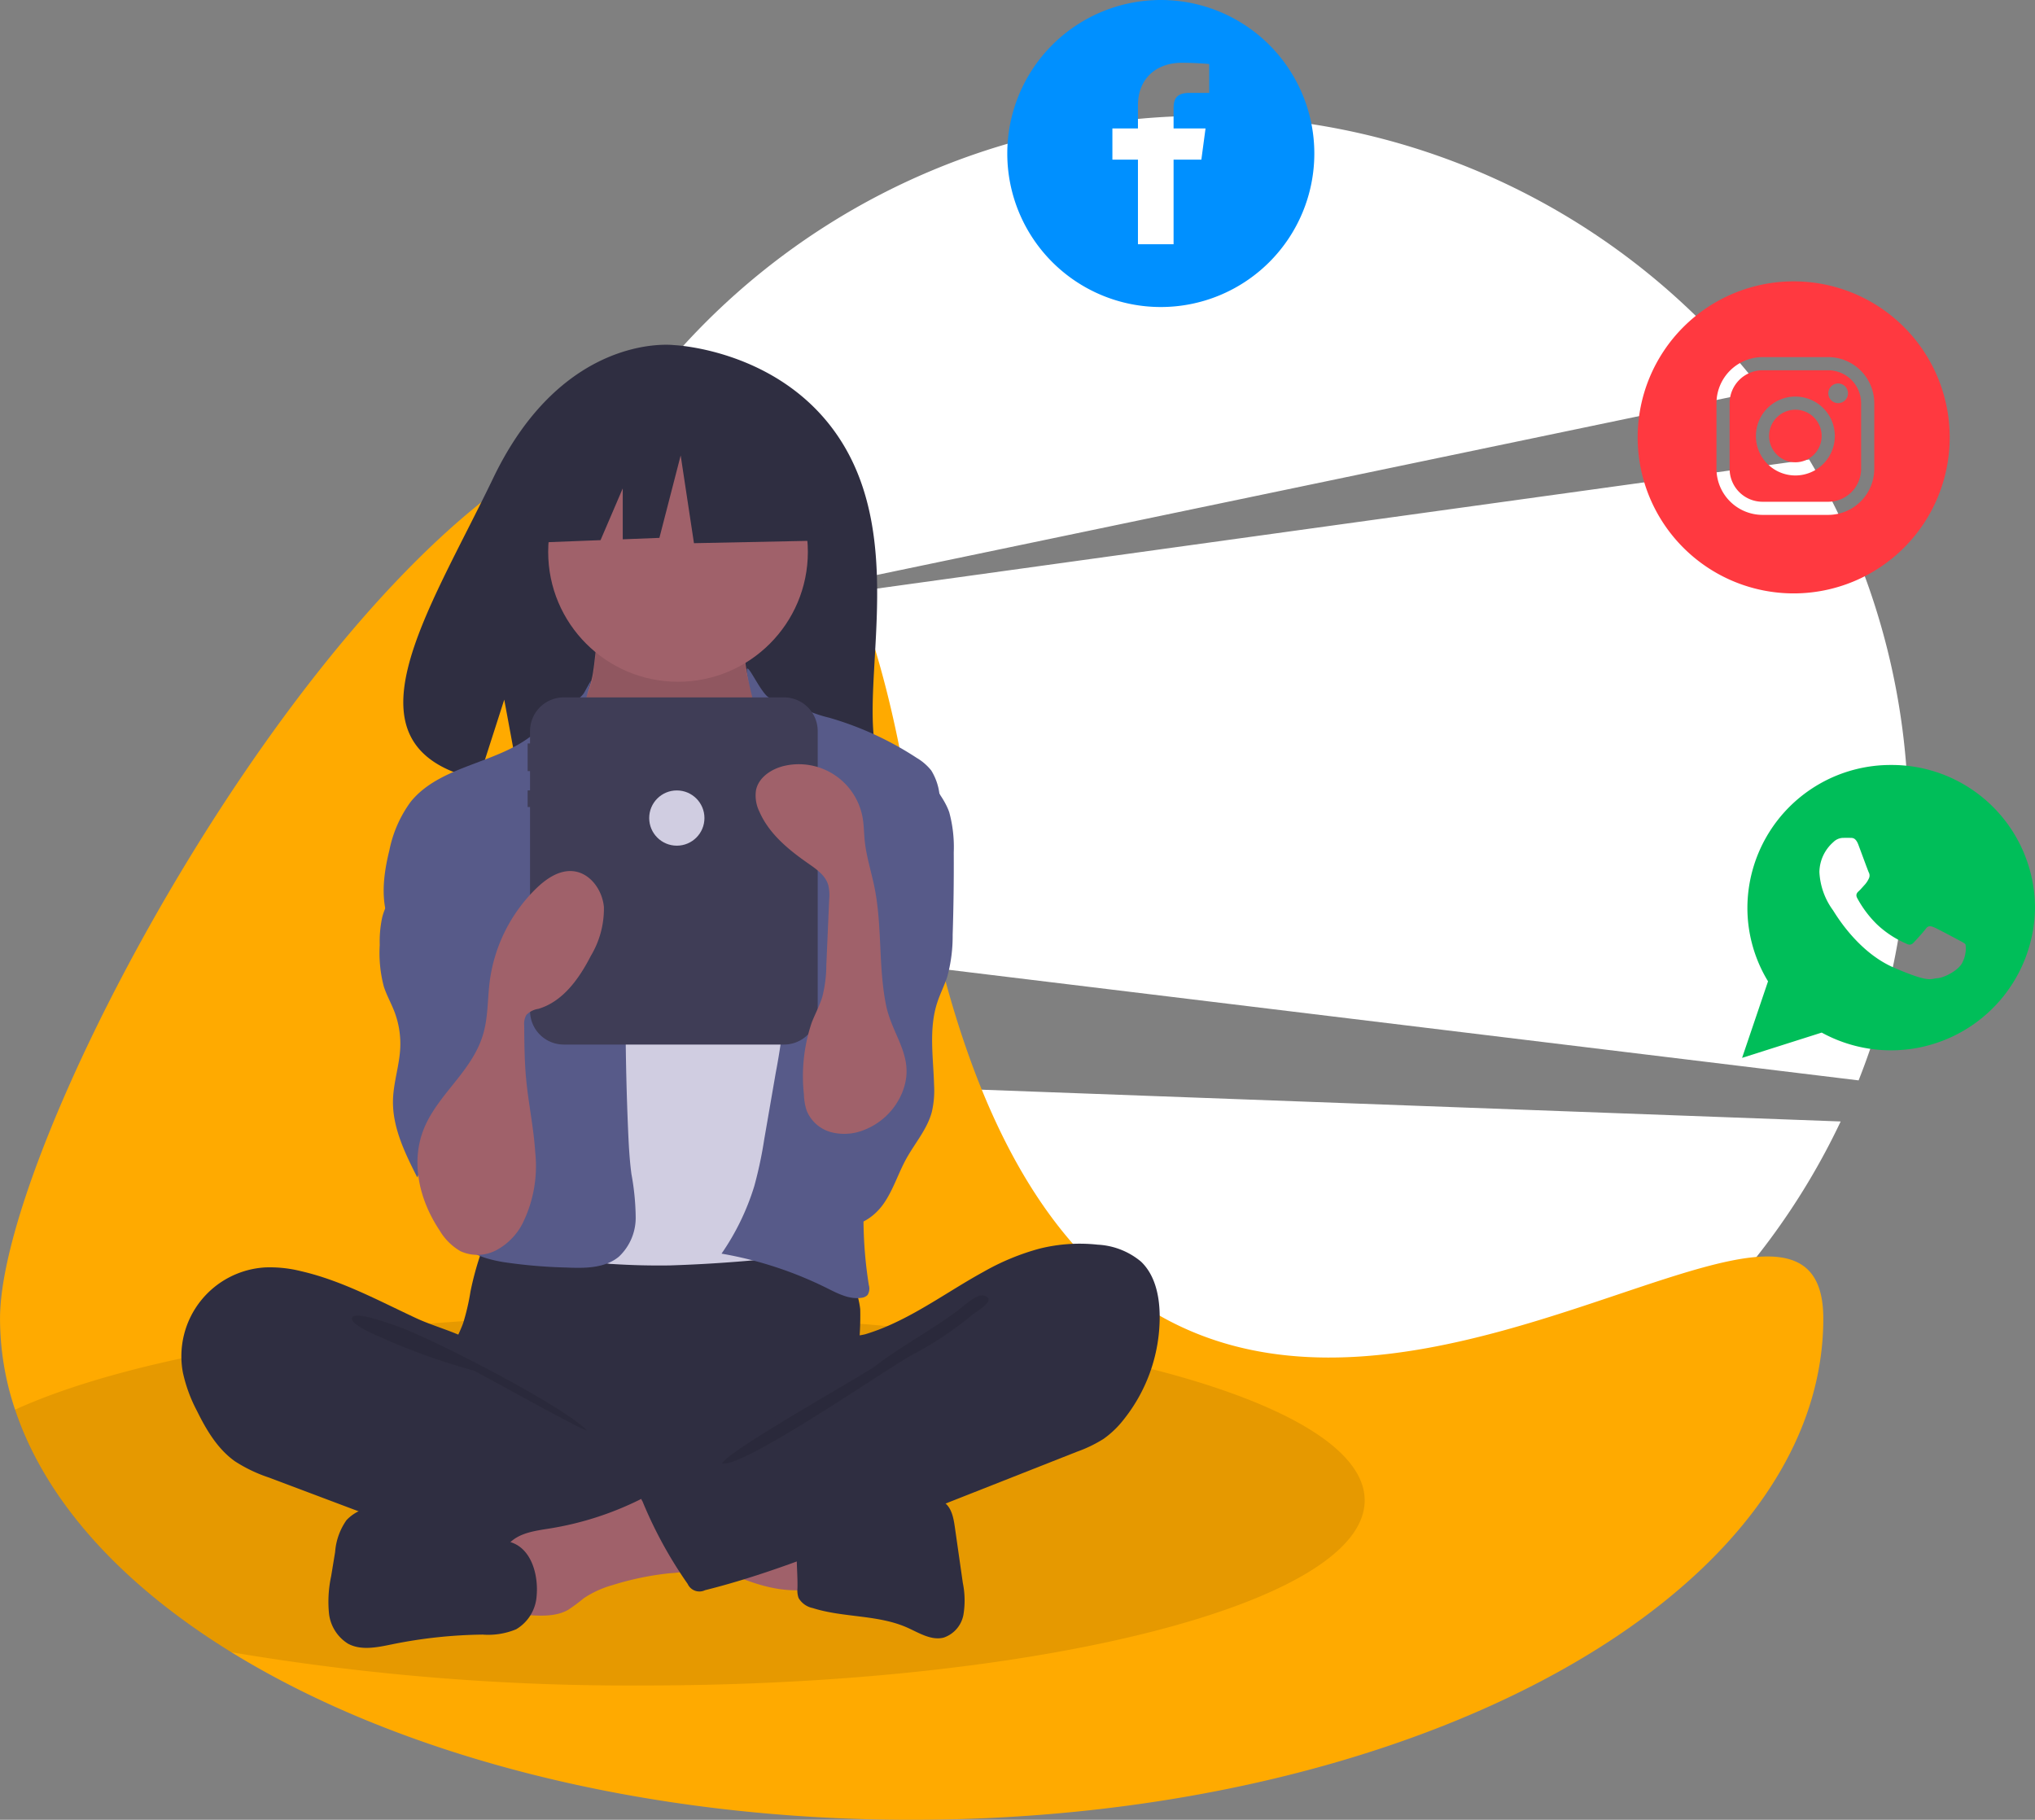 <svg xmlns="http://www.w3.org/2000/svg" width="284.151" height="254.117" viewBox="0 0 284.151 254.117">
  <rect x="0" y="0" width="284.151" height="254.117" fill="#808080" stroke="none"/>
  <g id="Grupo_306" data-name="Grupo 306" transform="translate(-70 -2111.278)">
    <g id="undraw_social_girl_562b" transform="translate(69.999 2111.278)">
      <path id="Caminho_717" data-name="Caminho 717" d="M579.757,248.383a98.533,98.533,0,0,0-6.905-86.7l-157.42,21.8,150.859-31.44a98.373,98.373,0,0,0-175.4,73.383Z" transform="translate(-320.235 -97.519)" fill="#fff"/>
      <path id="Caminho_718" data-name="Caminho 718" d="M409.909,519.317A98.394,98.394,0,0,0,590.615,526Z" transform="translate(-333.596 -369.399)" fill="#fff"/>
      <path id="Caminho_719" data-name="Caminho 719" d="M433.1,368.158c0,38.655-56.993,69.988-127.294,69.988-37.768,0-71.693-9.042-95-23.407-15.21-9.37-25.9-21.007-30.192-33.868a39.862,39.862,0,0,1-2.1-12.714c0-38.651,105.488-213,127.294-69.984S433.1,329.507,433.1,368.158Z" transform="translate(-178.508 -184.029)" fill="#fa0"/>
      <path id="Caminho_720" data-name="Caminho 720" d="M373.327,647.5c0,14.272-45.073,25.845-100.678,25.845a333.606,333.606,0,0,1-57.587-4.644c-15.21-9.37-25.9-21.007-30.192-33.868,17.262-7.865,50.1-13.177,87.779-13.177C328.254,621.651,373.327,633.223,373.327,647.5Z" transform="translate(-182.772 -437.985)" opacity="0.1"/>
      <path id="Caminho_721" data-name="Caminho 721" d="M410.839,224.854c-7.979-13.482-23.764-14.11-23.764-14.11s-15.382-1.967-25.25,18.566c-9.2,19.138-21.891,37.617-2.044,42.1l3.585-11.158,2.22,11.989a77.67,77.67,0,0,0,8.492.145c21.255-.686,41.5.2,40.845-7.426C414.058,254.817,418.516,237.826,410.839,224.854Z" transform="translate(-292.956 -162.553)" fill="#2f2e41"/>
      <path id="Caminho_722" data-name="Caminho 722" d="M371.152,597.251a31.472,31.472,0,0,1-1.018,4.381c-.5,1.4-1.27,2.7-1.727,4.121-1.455,4.521.562,9.563,3.784,13.053a21.3,21.3,0,0,0,10.385,6.166,42.368,42.368,0,0,0,8.924.938c8.294.281,16.8.533,24.662-2.133a42.848,42.848,0,0,0,7.165-3.255,5.365,5.365,0,0,0,1.859-1.464,5.116,5.116,0,0,0,.671-3c-.018-3.516-.73-7.014-.561-10.527a41.721,41.721,0,0,0,.279-5.829,10.753,10.753,0,0,0-8.218-9.262,22.323,22.323,0,0,0-6.812,0,173.7,173.7,0,0,1-17.728.793c-6.048-.039-12.058-.962-18.076-1.058-1.78-.029-1.744.52-2.31,2.242A41.959,41.959,0,0,0,371.152,597.251Z" transform="translate(-305.459 -416.885)" fill="#2f2e41"/>
      <path id="Caminho_723" data-name="Caminho 723" d="M415.062,333.64a10.557,10.557,0,0,1-1.519,4.35c-1.052,1.439-2.768,2.261-3.9,3.638-1.7,2.073-1.8,4.989-1.809,7.672-.006,2.472.044,5.108,1.422,7.16a12.511,12.511,0,0,0,3.586,3.162c5.169,3.483,10.755,7.029,16.987,7.144,2.582.048,5.351-.619,7.05-2.564a10.586,10.586,0,0,0,1.707-3.045,40.439,40.439,0,0,0,2.863-12.311,14.456,14.456,0,0,0-.545-5.914c-.757-2.111-2.288-3.848-3.3-5.849a13.021,13.021,0,0,1-1.253-7.705.832.832,0,0,0-.044-.558.813.813,0,0,0-.67-.272l-12.357-.89a26.893,26.893,0,0,1-3.431-.393c-.666-.135-2.426-1.082-3.061-.83C415.612,326.9,415.3,332.378,415.062,333.64Z" transform="translate(-332.206 -240.097)" fill="#a0616a"/>
      <path id="Caminho_724" data-name="Caminho 724" d="M415.062,334.81a10.557,10.557,0,0,1-1.519,4.35c-1.052,1.439-2.768,2.261-3.9,3.638-1.7,2.073-1.8,4.989-1.809,7.672-.006,2.472.044,5.108,1.422,7.16a12.512,12.512,0,0,0,3.586,3.161c5.169,3.483,10.755,7.029,16.987,7.144,2.582.048,5.351-.619,7.05-2.564a10.586,10.586,0,0,0,1.707-3.045,40.44,40.44,0,0,0,2.863-12.311,14.456,14.456,0,0,0-.545-5.914c-.757-2.111-2.288-3.848-3.3-5.849a13.021,13.021,0,0,1-1.253-7.705.832.832,0,0,0-.044-.558.814.814,0,0,0-.67-.272l-12.357-.89a26.893,26.893,0,0,1-3.431-.392c-.666-.135-2.426-1.082-3.061-.83C415.612,328.07,415.3,333.548,415.062,334.81Z" transform="translate(-332.206 -240.881)" opacity="0.1"/>
      <circle id="Elipse_114" data-name="Elipse 114" cx="18.13" cy="18.13" r="18.13" transform="translate(76.544 58.94)" fill="#a0616a"/>
      <path id="Caminho_725" data-name="Caminho 725" d="M424.148,396.952a11.119,11.119,0,0,0,3.184,2.545,10.006,10.006,0,0,0,3.978.757c3.268.092,6.811-.507,9.084-2.856,2.931-3.029,2.834-7.914,5.131-11.447a2.551,2.551,0,0,1,.74-.81,2.4,2.4,0,0,1,1.259-.289c2.9-.027,5.428,1.854,7.709,3.648a10.154,10.154,0,0,1,2.713,2.764,9.368,9.368,0,0,1,.915,2.8,123.1,123.1,0,0,1,1.862,16.8c.2,3.109.4,6.22.387,9.335-.049,10.263-2.435,20.354-4.807,30.339-.306,1.287-.724,2.725-1.894,3.341a4.669,4.669,0,0,1-1.653.4,202.244,202.244,0,0,1-20.442,1.7q-4,.062-8-.194a4.31,4.31,0,0,1-1.348-.235,3.8,3.8,0,0,1-1.47-1.248c-3.7-4.662-3.918-11.108-3.895-17.06q.087-21.828,1.56-43.621c.081-1.2.1-2.656-.765-3.6A45.024,45.024,0,0,0,424.148,396.952Z" transform="translate(-338.749 -279.276)" fill="#d0cde1"/>
      <path id="Caminho_726" data-name="Caminho 726" d="M368.948,354.779c-.612,1.108-5.127,3.861-6,4.779-4.869,5.133-13.757,4.94-18.21,10.438a17.129,17.129,0,0,0-2.98,6.781c-.847,3.417-1.3,7.144.12,10.366,1.365,3.1,4.238,5.244,6.189,8.013,2.142,3.041,3.105,6.733,4.028,10.336a23.789,23.789,0,0,1,1.1,8.12c-.3,3.108-1.806,5.954-2.694,8.947s-1.041,6.559,1.012,8.912c1.508,1.728,3.874,2.414,6.136,2.8a70.5,70.5,0,0,0,8.745.761c2.585.114,5.435.136,7.422-1.521a7.462,7.462,0,0,0,2.338-5.47,35.3,35.3,0,0,0-.6-6.086c-.276-2.1-.381-4.215-.47-6.33q-.6-14.233-.163-28.484a24.238,24.238,0,0,0-.288-5.911c-.554-2.541-1.928-4.813-3.074-7.148a27.05,27.05,0,0,1-3-14.289C368.909,354.709,371.127,350.835,368.948,354.779Z" transform="translate(-287.389 -258.037)" fill="#575a89"/>
      <path id="Caminho_727" data-name="Caminho 727" d="M490.281,351.571c.933.959,4.1,1.275,5.288,1.892a18.53,18.53,0,0,0,3.476,1.2,45.132,45.132,0,0,1,12.212,5.605,7.412,7.412,0,0,1,2.042,1.764,8.086,8.086,0,0,1,1.13,3.19,27.15,27.15,0,0,1-.972,17.825l-3.476,11.113c-2.595,8.295-5.206,16.672-5.936,25.332a59.585,59.585,0,0,0,.535,14.388,1.706,1.706,0,0,1-.175,1.394,1.373,1.373,0,0,1-.851.392c-1.678.262-3.3-.593-4.821-1.35a53.389,53.389,0,0,0-14.718-4.816,34.217,34.217,0,0,0,4.571-9.424,57.035,57.035,0,0,0,1.381-6.481l1.617-9.352a91.9,91.9,0,0,0,1.387-10.342,12.947,12.947,0,0,0-.225-3.9,18.9,18.9,0,0,0-1.477-3.513,30.02,30.02,0,0,1-2.867-17.93c.459-2.652,1.351-5.308.979-7.974-.358-2.563.014-4.555-.644-7.092C486.038,343.084,488.527,349.768,490.281,351.571Z" transform="translate(-383.264 -254.442)" fill="#575a89"/>
      <path id="Caminho_728" data-name="Caminho 728" d="M343.553,415.756c-1.215,2.521-3.246,4.669-3.937,7.381a16.124,16.124,0,0,0-.343,3.858,18.324,18.324,0,0,0,.572,5.8c.386,1.2,1.014,2.3,1.466,3.471a12.586,12.586,0,0,1,.824,5.142c-.122,2.428-.947,4.786-1.011,7.216-.1,3.822,1.667,7.416,3.392,10.828a7.96,7.96,0,0,1,11.571-3.788,2.373,2.373,0,0,0,.521-1.73q.191-6.652.369-13.3c.187-6.859.365-13.809-1.213-20.487a19.328,19.328,0,0,0-3.853-8.357c-1.07-1.231-4.7-4.475-6.459-3.1-.79.62-.605,2.309-.73,3.164A13.424,13.424,0,0,1,343.553,415.756Z" transform="translate(-286.249 -295.032)" fill="#575a89"/>
      <path id="Caminho_729" data-name="Caminho 729" d="M537.554,395.65a18.554,18.554,0,0,1,.62,5.581q.035,5.75-.152,11.5a21.434,21.434,0,0,1-.747,5.822c-.392,1.234-1,2.391-1.4,3.62-1.214,3.685-.551,7.682-.447,11.56a13.134,13.134,0,0,1-.318,3.74c-.641,2.4-2.363,4.347-3.565,6.526-1.142,2.069-1.83,4.389-3.194,6.319s-3.724,3.46-6.011,2.867a6.637,6.637,0,0,1-3.817-3.558,17.453,17.453,0,0,1-1.8-11.321c.855-4.707,3.62-8.883,4.618-13.563,1.369-6.426-.712-13.057-.65-19.627a9.487,9.487,0,0,1,.414-3.042,12.732,12.732,0,0,1,2.684-3.9,49.272,49.272,0,0,0,3.608-4.735c.743-1.108,1.752-3.958,3.069-4.195C533.4,388.712,536.825,393.378,537.554,395.65Z" transform="translate(-404.999 -282.191)" fill="#575a89"/>
      <path id="Caminho_730" data-name="Caminho 730" d="M272.023,601.884a17.9,17.9,0,0,0-4.978-.529A12.424,12.424,0,0,0,255.51,616a20.866,20.866,0,0,0,1.972,5.39c1.32,2.679,2.9,5.352,5.347,7.069a20.828,20.828,0,0,0,4.719,2.246l12.872,4.849c1.894.713,3.787,1.427,5.7,2.088a111.481,111.481,0,0,0,29.77,5.919,32.239,32.239,0,0,0,9.243-.468,3.009,3.009,0,0,0,1.893-1.023,3.242,3.242,0,0,0,.423-1.4l.792-5.545a4.644,4.644,0,0,0-.067-2.337,4.477,4.477,0,0,0-2.139-2.016c-8.462-4.86-18.343-7.542-25.465-14.212-1.677-1.57-3.08-4.06-5.117-5.126-2.31-1.21-5.031-1.9-7.419-3.015C282.813,605.985,277.681,603.185,272.023,601.884Z" transform="translate(-229.979 -424.375)" fill="#2f2e41"/>
      <path id="Caminho_731" data-name="Caminho 731" d="M333.248,623.059c4.55,1.426,23.758,11.3,27.05,14.751-.441.159-15.414-8.232-15.864-8.367a90.491,90.491,0,0,1-12.069-4.253c-.78-.361-5.069-2.057-4.875-3.041C327.71,621.037,332.441,622.806,333.248,623.059Z" transform="translate(-278.354 -438.075)" opacity="0.1"/>
      <path id="Caminho_732" data-name="Caminho 732" d="M479.158,714.162a1.069,1.069,0,0,0,.721-.212,1.114,1.114,0,0,0,.225-.83l-.021-7.554a23.22,23.22,0,0,0-6.987-1.685l-11.128-1.487c.256.034-1.74,4.793-1.434,5.428.539,1.12,4.661,2.112,5.824,2.641C470.4,712.3,474.6,714.32,479.158,714.162Z" transform="translate(-367.505 -492.1)" fill="#a0616a"/>
      <path id="Caminho_733" data-name="Caminho 733" d="M397.265,700.909c-2.1.335-4.446.63-5.807,2.266-1.726,2.074-.991,5.166-.168,7.735A2.508,2.508,0,0,0,394.216,713c1.916.121,3.955.216,5.629-.724a24.661,24.661,0,0,0,2.187-1.625,14.021,14.021,0,0,1,4.021-1.838,40.655,40.655,0,0,1,8.071-1.663,12.552,12.552,0,0,0,3.179-.56,3.523,3.523,0,0,0,2.239-2.174c.388-1.373-.41-2.772-1.175-3.976a15.863,15.863,0,0,0-3.384-4.183c-2.073-1.611-3.1-.374-5.188.656A44.015,44.015,0,0,1,397.265,700.909Z" transform="translate(-320.525 -487.469)" fill="#a0616a"/>
      <path id="Caminho_734" data-name="Caminho 734" d="M342.906,707.705l-13.341-3.943a17.656,17.656,0,0,0-4.965-.962,5.96,5.96,0,0,0-4.559,1.844,8.881,8.881,0,0,0-1.588,4.448l-.552,3.367a16.911,16.911,0,0,0-.309,5.171,5.717,5.717,0,0,0,2.65,4.26c1.846,1.007,4.109.515,6.169.094a67.167,67.167,0,0,1,12.643-1.356,10.148,10.148,0,0,0,4.683-.747,5.846,5.846,0,0,0,2.853-4.659C346.852,712.345,345.894,708.588,342.906,707.705Z" transform="translate(-271.658 -492.373)" fill="#2f2e41"/>
      <path id="Caminho_735" data-name="Caminho 735" d="M521.482,701.817c1.729-.3,3.256-1.286,4.913-1.866a21.854,21.854,0,0,1,7.332-.808,4.708,4.708,0,0,1,2.629.526c1.089.725,1.368,2.175,1.553,3.47l1.117,7.811a12.259,12.259,0,0,1,.091,4.425,4.163,4.163,0,0,1-2.751,3.216c-1.745.453-3.455-.661-5.1-1.393-4.117-1.83-8.9-1.362-13.2-2.73a2.957,2.957,0,0,1-1.975-1.412,3.213,3.213,0,0,1-.154-1.35c.073-2.511-.456-5.939.3-8.339C516.92,701.211,519.552,701.817,521.482,701.817Z" transform="translate(-404.585 -489.92)" fill="#2f2e41"/>
      <path id="Caminho_736" data-name="Caminho 736" d="M505.572,592.034a23.168,23.168,0,0,1,8.161-.558,10.241,10.241,0,0,1,6.023,2.358c1.939,1.838,2.562,4.681,2.614,7.352a22.968,22.968,0,0,1-4.992,14.668,13.308,13.308,0,0,1-2.854,2.747,18.783,18.783,0,0,1-3.713,1.79l-28.825,11.37c-7.583,2.991-15.193,5.991-23.1,7.963a1.8,1.8,0,0,1-2.423-.878,59.719,59.719,0,0,1-6.318-11.557.779.779,0,0,1,.344-1.228l20.388-11.714a20.619,20.619,0,0,0,4.15-2.859,10.3,10.3,0,0,0,2.131-2.966c.423-.883.462-2.966,1-3.618s2.337-.69,3.172-.941a28.77,28.77,0,0,0,3.453-1.305c4.561-2.04,8.622-5,12.994-7.394A33.338,33.338,0,0,1,505.572,592.034Z" transform="translate(-360.442 -417.669)" fill="#2f2e41"/>
      <path id="Caminho_737" data-name="Caminho 737" d="M517.026,615.439c-3.5,2.631-8.038,5.049-11.51,7.749-1.185.922-20.936,12.026-21.216,13.5,3.239.546,23.871-13.888,26.822-15.328a47.67,47.67,0,0,0,8.162-5.487c.661-.514,3.461-2.058,1.564-2.632C519.781,612.918,517.815,614.913,517.026,615.439Z" transform="translate(-383.455 -432.325)" opacity="0.1"/>
      <path id="Caminho_738" data-name="Caminho 738" d="M437.709,360.015H406.961a4.71,4.71,0,0,0-4.71,4.71v1.725h-.334v3.857h.334v2.7h-.334v2.314h.334v28.462a4.71,4.71,0,0,0,4.71,4.71h30.748a4.71,4.71,0,0,0,4.71-4.71V364.725a4.71,4.71,0,0,0-4.71-4.71Z" transform="translate(-328.24 -262.632)" fill="#3f3d56"/>
      <path id="Caminho_739" data-name="Caminho 739" d="M262.242,168.372l-15.6-8.169-21.536,3.342-4.456,19.68,11.092-.427,3.1-7.23v7.111l5.118-.2,2.971-11.511,1.856,12.253,18.195-.371Z" transform="translate(-147.886 -107.371)" fill="#2f2e41"/>
      <path id="Caminho_740" data-name="Caminho 740" d="M358.352,483.726a8.1,8.1,0,0,0,2.911,2.9,5.693,5.693,0,0,0,5-.134,8.808,8.808,0,0,0,3.611-3.621,18.02,18.02,0,0,0,1.834-10.007c-.212-3.433-.945-6.813-1.269-10.238-.236-2.489-.255-4.993-.274-7.493a2.492,2.492,0,0,1,.315-1.515,2.975,2.975,0,0,1,1.672-.835c3.421-1.016,5.691-4.223,7.319-7.4a12.822,12.822,0,0,0,1.823-6.812c-.21-2.374-1.916-4.765-4.286-5.007-1.954-.2-3.759,1.042-5.168,2.41a22.162,22.162,0,0,0-6.489,12.968c-.309,2.413-.221,4.892-.877,7.235-1.4,5-5.787,8.07-7.972,12.571C354.1,473.706,355.426,479.337,358.352,483.726Z" transform="translate(-296.968 -311.91)" fill="#a0616a"/>
      <path id="Caminho_741" data-name="Caminho 741" d="M518.818,434.3a9.454,9.454,0,0,1-5.3,5.094,7.322,7.322,0,0,1-4.609.282,5.111,5.111,0,0,1-3.376-3.02,8.136,8.136,0,0,1-.38-2.268,23.374,23.374,0,0,1,1.091-10c.473-1.215,1.11-2.368,1.483-3.617a18.14,18.14,0,0,0,.558-4.414l.4-9.2a5.992,5.992,0,0,0-.137-2c-.4-1.332-1.647-2.2-2.789-2.992-2.758-1.918-5.484-4.156-6.821-7.239a5.078,5.078,0,0,1-.471-3c.377-1.828,2.221-3.011,4.045-3.41a9.047,9.047,0,0,1,10.846,7.29c.18,1.039.178,2.1.283,3.149.224,2.225.93,4.37,1.372,6.563,1.089,5.4.524,10.982,1.6,16.382C517.516,426.41,520.91,429.356,518.818,434.3Z" transform="translate(-392.902 -281.591)" fill="#a0616a"/>
      <circle id="Elipse_115" data-name="Elipse 115" cx="3.857" cy="3.857" r="3.857" transform="translate(90.65 110.376)" fill="#d0cde1"/>
      <circle id="Elipse_116" data-name="Elipse 116" cx="3.672" cy="3.672" r="3.672" transform="translate(247.019 57.211)" fill="#ff3940"/>
      <path id="Caminho_743" data-name="Caminho 743" d="M924.613,221.5h-9.18a4.6,4.6,0,0,0-4.59,4.59v9.18a4.6,4.6,0,0,0,4.59,4.59h9.18a4.6,4.6,0,0,0,4.59-4.59v-9.18a4.6,4.6,0,0,0-4.59-4.59Zm-4.59,14.688a5.508,5.508,0,1,1,5.508-5.508,5.508,5.508,0,0,1-5.508,5.508Zm5.967-10.1a1.373,1.373,0,1,1,.975-.4,1.377,1.377,0,0,1-.975.4Z" transform="translate(-669.331 -169.794)" fill="#ff3940"/>
      <path id="Caminho_744" data-name="Caminho 744" d="M893.69,183.859a21.786,21.786,0,1,0,21.786,21.786A21.786,21.786,0,0,0,893.69,183.859Zm11.252,26.183a6.445,6.445,0,0,1-6.426,6.426h-9.18a6.445,6.445,0,0,1-6.426-6.426v-9.18a6.445,6.445,0,0,1,6.426-6.426h9.18a6.445,6.445,0,0,1,6.426,6.426Z" transform="translate(-643.234 -144.569)" fill="#ff3940"/>
      <path id="Caminho_745" data-name="Caminho 745" d="M626.436,64.718a21.436,21.436,0,1,0,21.436,21.436A21.436,21.436,0,0,0,626.436,64.718Zm6.759,12.971h-2.744c-1.873,0-2.231.886-2.231,2.192v2.775h4.462l-.583,4.353H628.22V98.825h-4.975V87.009h-3.568V82.656h3.568V79.438c0-3.856,2.674-5.954,6.118-5.954,1.648,0,3.42.124,3.832.179Z" transform="translate(-464.35 -64.718)" fill="#0090ff"/>
    </g>
    <path id="Icon_ionic-logo-whatsapp" data-name="Icon ionic-logo-whatsapp" d="M23.071,2.25A20,20,0,0,0,2.993,22.174,19.718,19.718,0,0,0,5.874,32.462L2.25,43.151l11.117-3.532A20.113,20.113,0,0,0,43.151,22.174,20,20,0,0,0,23.071,2.25Zm9.984,27.49c-.472,1.171-2.609,2.24-3.551,2.289s-.968.73-6.1-1.5-8.221-7.655-8.465-8a9.847,9.847,0,0,1-1.894-5.337A5.689,5.689,0,0,1,15,13.014a1.966,1.966,0,0,1,1.391-.585c.4-.007.666-.012.965,0s.748-.063,1.137.971,1.319,3.575,1.438,3.833a.93.93,0,0,1,.009.892,3.487,3.487,0,0,1-.544.829c-.268.287-.564.643-.8.863-.267.243-.545.509-.265,1.029a15.365,15.365,0,0,0,2.719,3.628,14.009,14.009,0,0,0,4.026,2.677c.5.274.8.244,1.116-.085s1.336-1.438,1.7-1.933.7-.4,1.163-.213,2.936,1.512,3.439,1.785.839.413.96.63A4.217,4.217,0,0,1,33.056,29.74Z" transform="translate(311 2215.849)" fill="#00be59"/>
  </g>
</svg>
